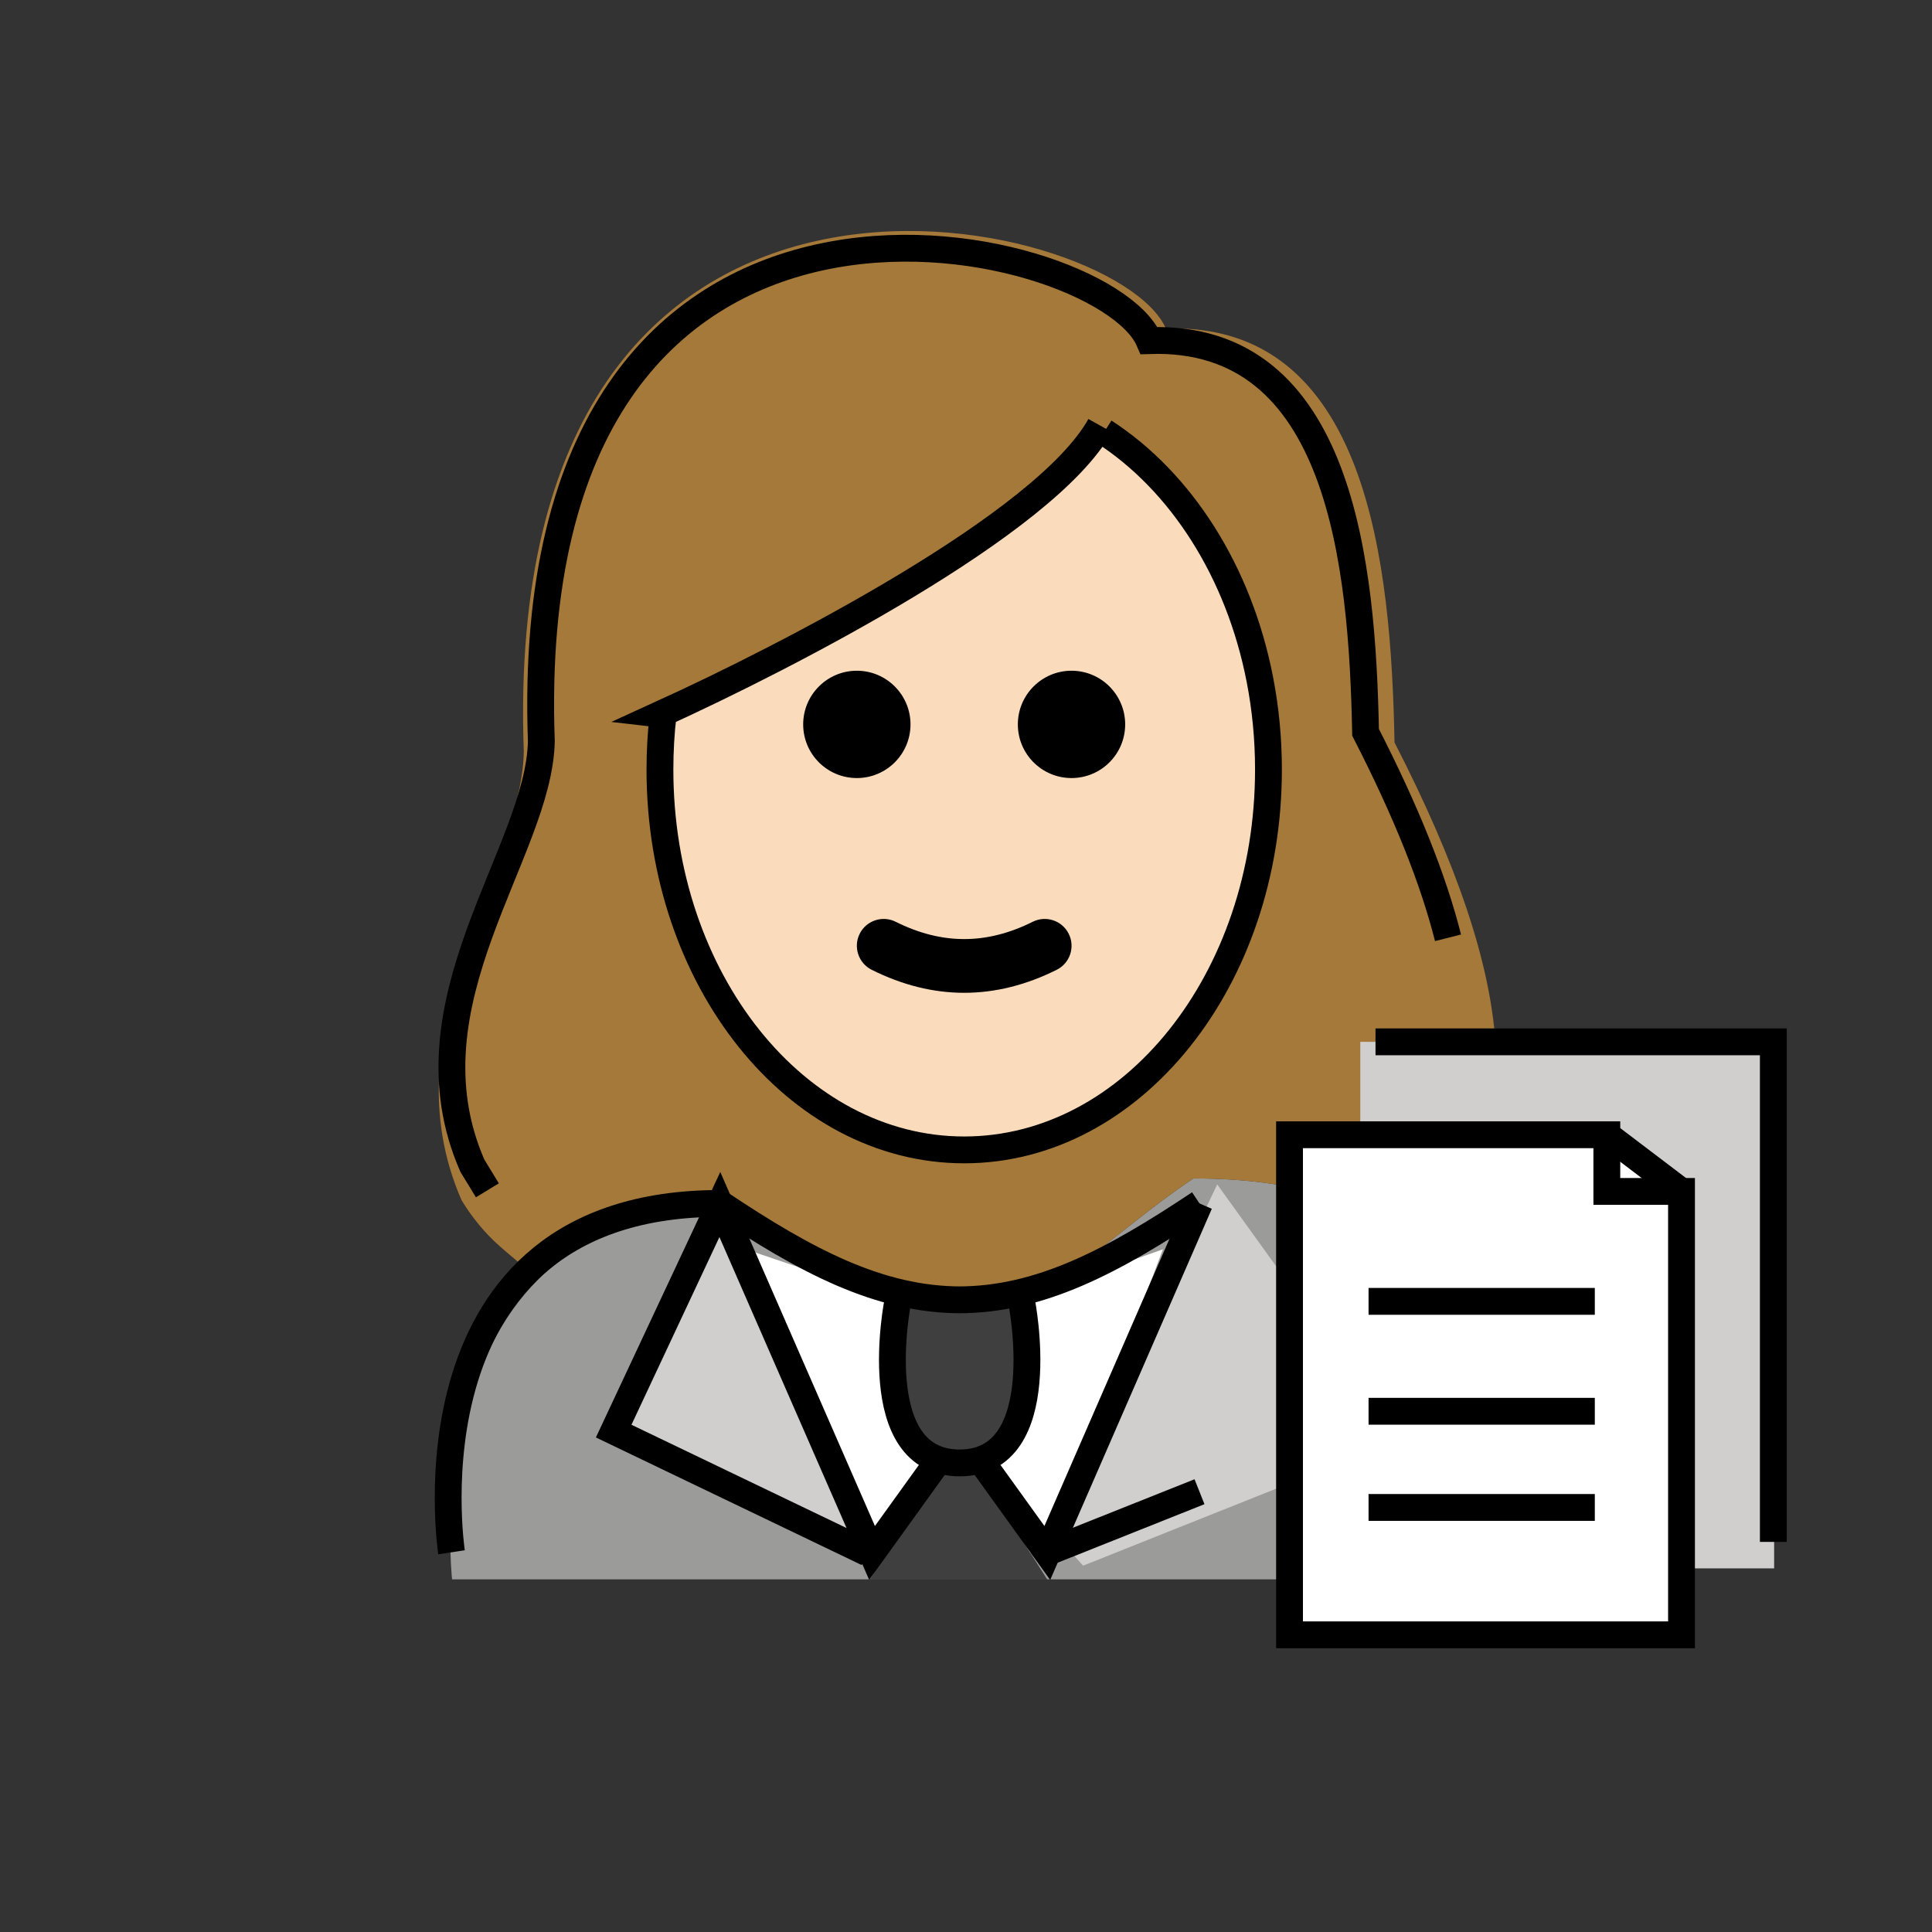 <svg id="emoji" viewBox="0 0 72 72" version="1.1" xmlns="http://www.w3.org/2000/svg" width="64" height="64">
  <rect x="0" y="0" width="72" height="72" fill="#333333" stroke="none"/>
  <g id="color">
    <path fill="#9B9B9A" d="M16.847,58.857c0,0-1.546-13.84,10.454-13.84c3.192,2.128,5.926,3.598,9,3.592h-0.125 c3.074,0.006,5.108-2.564,8.3-4.692c15.57-0,11.1,14.94,11.1,14.94"/>
    <polyline fill="#D0CFCE" points="36.615,54.17 39.03,57.439 45.362,44.139 52.194,53.63 40.364,58.348"/>
    <path fill="#FFFFFF" d="M38.509,57.73c-0.598,1.035-4.891,1.035-5.489,0l-1.842-2.434l-3.386-8.739l7.973,2.7l7.573-2.7 l-3.287,8.739L38.509,57.73z"/>
    <path fill="#3F3F3F" d="M33.457,48.498c0,0-1.206,6.021,2.307,6.021c3.514,0,2.307-6.021,2.307-6.021"/>
    <path fill="#3F3F3F" d="M35.018,54.843c0.325-0.563,1.137-0.563,1.462,0l2.55,4.025h-6.618L35.018,54.843z"/>
    <polyline fill="#D0CFCE" points="34.914,54.519 32.499,57.874 26.827,44.889 22.87,53.333 32.328,57.874"/>
    <path fill="#D0CFCE" d="M66.116,58.449H50.632V38.647h15.271c0.118,0,0.214,0.096,0.214,0.214V58.449z"/>
    <path fill="#FFFFFF" d="M62.665,60.925H48.057V41.973H58.81c2.129,0,3.855,1.726,3.855,3.855V60.925z"/>
  </g>
  <g id="hair">
    <path fill="#a57939" d="M17.202,44.73c0.392,0.644,0.875,1.236,1.443,1.732c0.48,0.418,0.958,0.814,1.437,1.198 c1.567-1.56,3.862-2.643,7.219-2.643c3.171,2.114,5.892,3.576,8.942,3.589c3.036-0.032,5.065-2.577,8.233-4.689 c1.247,0,2.365,0.096,3.366,0.273l0.215-1.655l2.637,0.016v-3.725l5.035,0.002 c-0.204-2.954-1.405-6.572-3.759-11.159c-0.131-6.558-0.955-15.685-8.521-15.424 c-1.854-4.309-24.843-9.666-23.929,15.764C19.443,32.395,14.391,38.31,17.202,44.73z"/>
  </g>
  <g id="skin">
    <path fill="#fadcbc" d="M40.998,15.858c-2.047,3.673-11.675,8.614-16.373,10.756l0.087,0.01 c-0.078,0.671-0.118,1.357-0.118,2.056c0,7.828,5.077,14.173,11.339,14.173c6.262,0,11.339-6.346,11.339-14.173 c0-1.158-0.111-2.284-0.321-3.361c-0.782-4.018-2.933-7.365-5.801-9.226"/>
  </g>
  <g id="skin-shadow"/>
  <g id="line">
    <path fill="none" stroke="#000000" strokeLinecap="round" strokeLinejoin="round" strokeMiterlimit="10" strokeWidth="2" d="M18.163,44.36l-0.56-0.919c-2.661-6.077,2.497-11.676,2.571-15.827c-0.866-24.071,20.896-19,22.651-14.921 c7.162-0.247,7.943,8.393,8.066,14.6c1.51,2.944,2.519,5.466,3.073,7.656"/>
    <path fill="none" stroke="#000000" strokeLinecap="round" strokeLinejoin="round" strokeMiterlimit="10" strokeWidth="2" d="M40.998,15.858c-2.047,3.673-11.675,8.614-16.373,10.756l0.087,0.01c-0.078,0.671-0.118,1.357-0.118,2.056 c0,7.828,5.077,14.173,11.339,14.173c6.262,0,11.339-6.346,11.339-14.173c0-1.158-0.111-2.284-0.321-3.361 c-0.782-4.018-2.933-7.365-5.801-9.226"/>
    <path d="M41.932,26.996c0,1.105-0.896,2-2,2s-2-0.895-2-2c0-1.103,0.896-2,2-2S41.932,25.893,41.932,26.996"/>
    <path d="M33.932,26.996c0,1.105-0.896,2-2,2s-2-0.895-2-2c0-1.103,0.896-2,2-2S33.932,25.893,33.932,26.996"/>
    <path d="M35.932,36.999c-1.152,0-2.304-0.286-3.447-0.858c-0.494-0.247-0.694-0.848-0.447-1.342 c0.247-0.494,0.846-0.694,1.342-0.447c1.718,0.859,3.388,0.859,5.106,0c0.495-0.247,1.095-0.046,1.342,0.447 c0.247,0.494,0.047,1.095-0.447,1.342C38.235,36.713,37.084,36.999,35.932,36.999z"/>
    <path fill="none" stroke="#000000" strokeLinecap="round" strokeLinejoin="round" strokeMiterlimit="10" strokeWidth="2" d="M33.457,48.498c0,0-1.206,6.021,2.307,6.021c3.514,0,2.307-6.021,2.307-6.021"/>
    <line x1="44.702" x2="38.962" y1="55.592" y2="57.88" fill="none" stroke="#000000" strokeLinecap="round" strokeLinejoin="round" strokeMiterlimit="10" strokeWidth="2"/>
    <path fill="none" stroke="#000000" strokeLinecap="round" strokeLinejoin="round" strokeMiterlimit="10" strokeWidth="2" d="M16.827,57.849c0,0-2-13,10-13c3.192,2.128,5.926,3.598,9,3.592h-0.125c3.074,0.006,5.808-1.464,9-3.592"/>
    <polyline fill="none" stroke="#000000" strokeLinecap="round" strokeLinejoin="round" strokeMiterlimit="10" strokeWidth="2" points="34.914,54.519 32.499,57.874 26.827,44.889 22.87,53.333 32.328,57.874"/>
    <polyline fill="none" stroke="#000000" strokeLinecap="round" strokeLinejoin="round" strokeMiterlimit="10" strokeWidth="2" points="44.702,44.849 39.03,57.874 36.615,54.519"/>
    <polygon fill="none" stroke="#000000" strokeLinecap="round" strokeLinejoin="round" strokeMiterlimit="10" strokeWidth="2" points="62.665,60.925 48.057,60.925 48.057,42.289 59.882,42.289 59.882,44.401 62.665,44.401"/>
    <polyline fill="none" stroke="#000000" strokeLinecap="round" strokeLinejoin="round" strokeMiterlimit="10" strokeWidth="2" points="51.261,38.826 66.087,38.826 66.087,57.462"/>
    <line x1="59.882" x2="62.665" y1="42.289" y2="44.401" fill="none" stroke="#000000" strokeLinecap="round" strokeLinejoin="round" strokeMiterlimit="10" strokeWidth="2"/>
    <line x1="51.002" x2="59.434" y1="48.498" y2="48.498" fill="none" stroke="#000000" strokeLinecap="round" strokeLinejoin="round" strokeMiterlimit="10" strokeWidth="2"/>
    <line x1="51.002" x2="59.434" y1="52.594" y2="52.594" fill="none" stroke="#000000" strokeLinecap="round" strokeLinejoin="round" strokeMiterlimit="10" strokeWidth="2"/>
    <line x1="51.002" x2="59.434" y1="56.178" y2="56.178" fill="none" stroke="#000000" strokeLinecap="round" strokeLinejoin="round" strokeMiterlimit="10" strokeWidth="2"/>
  </g>
</svg>
